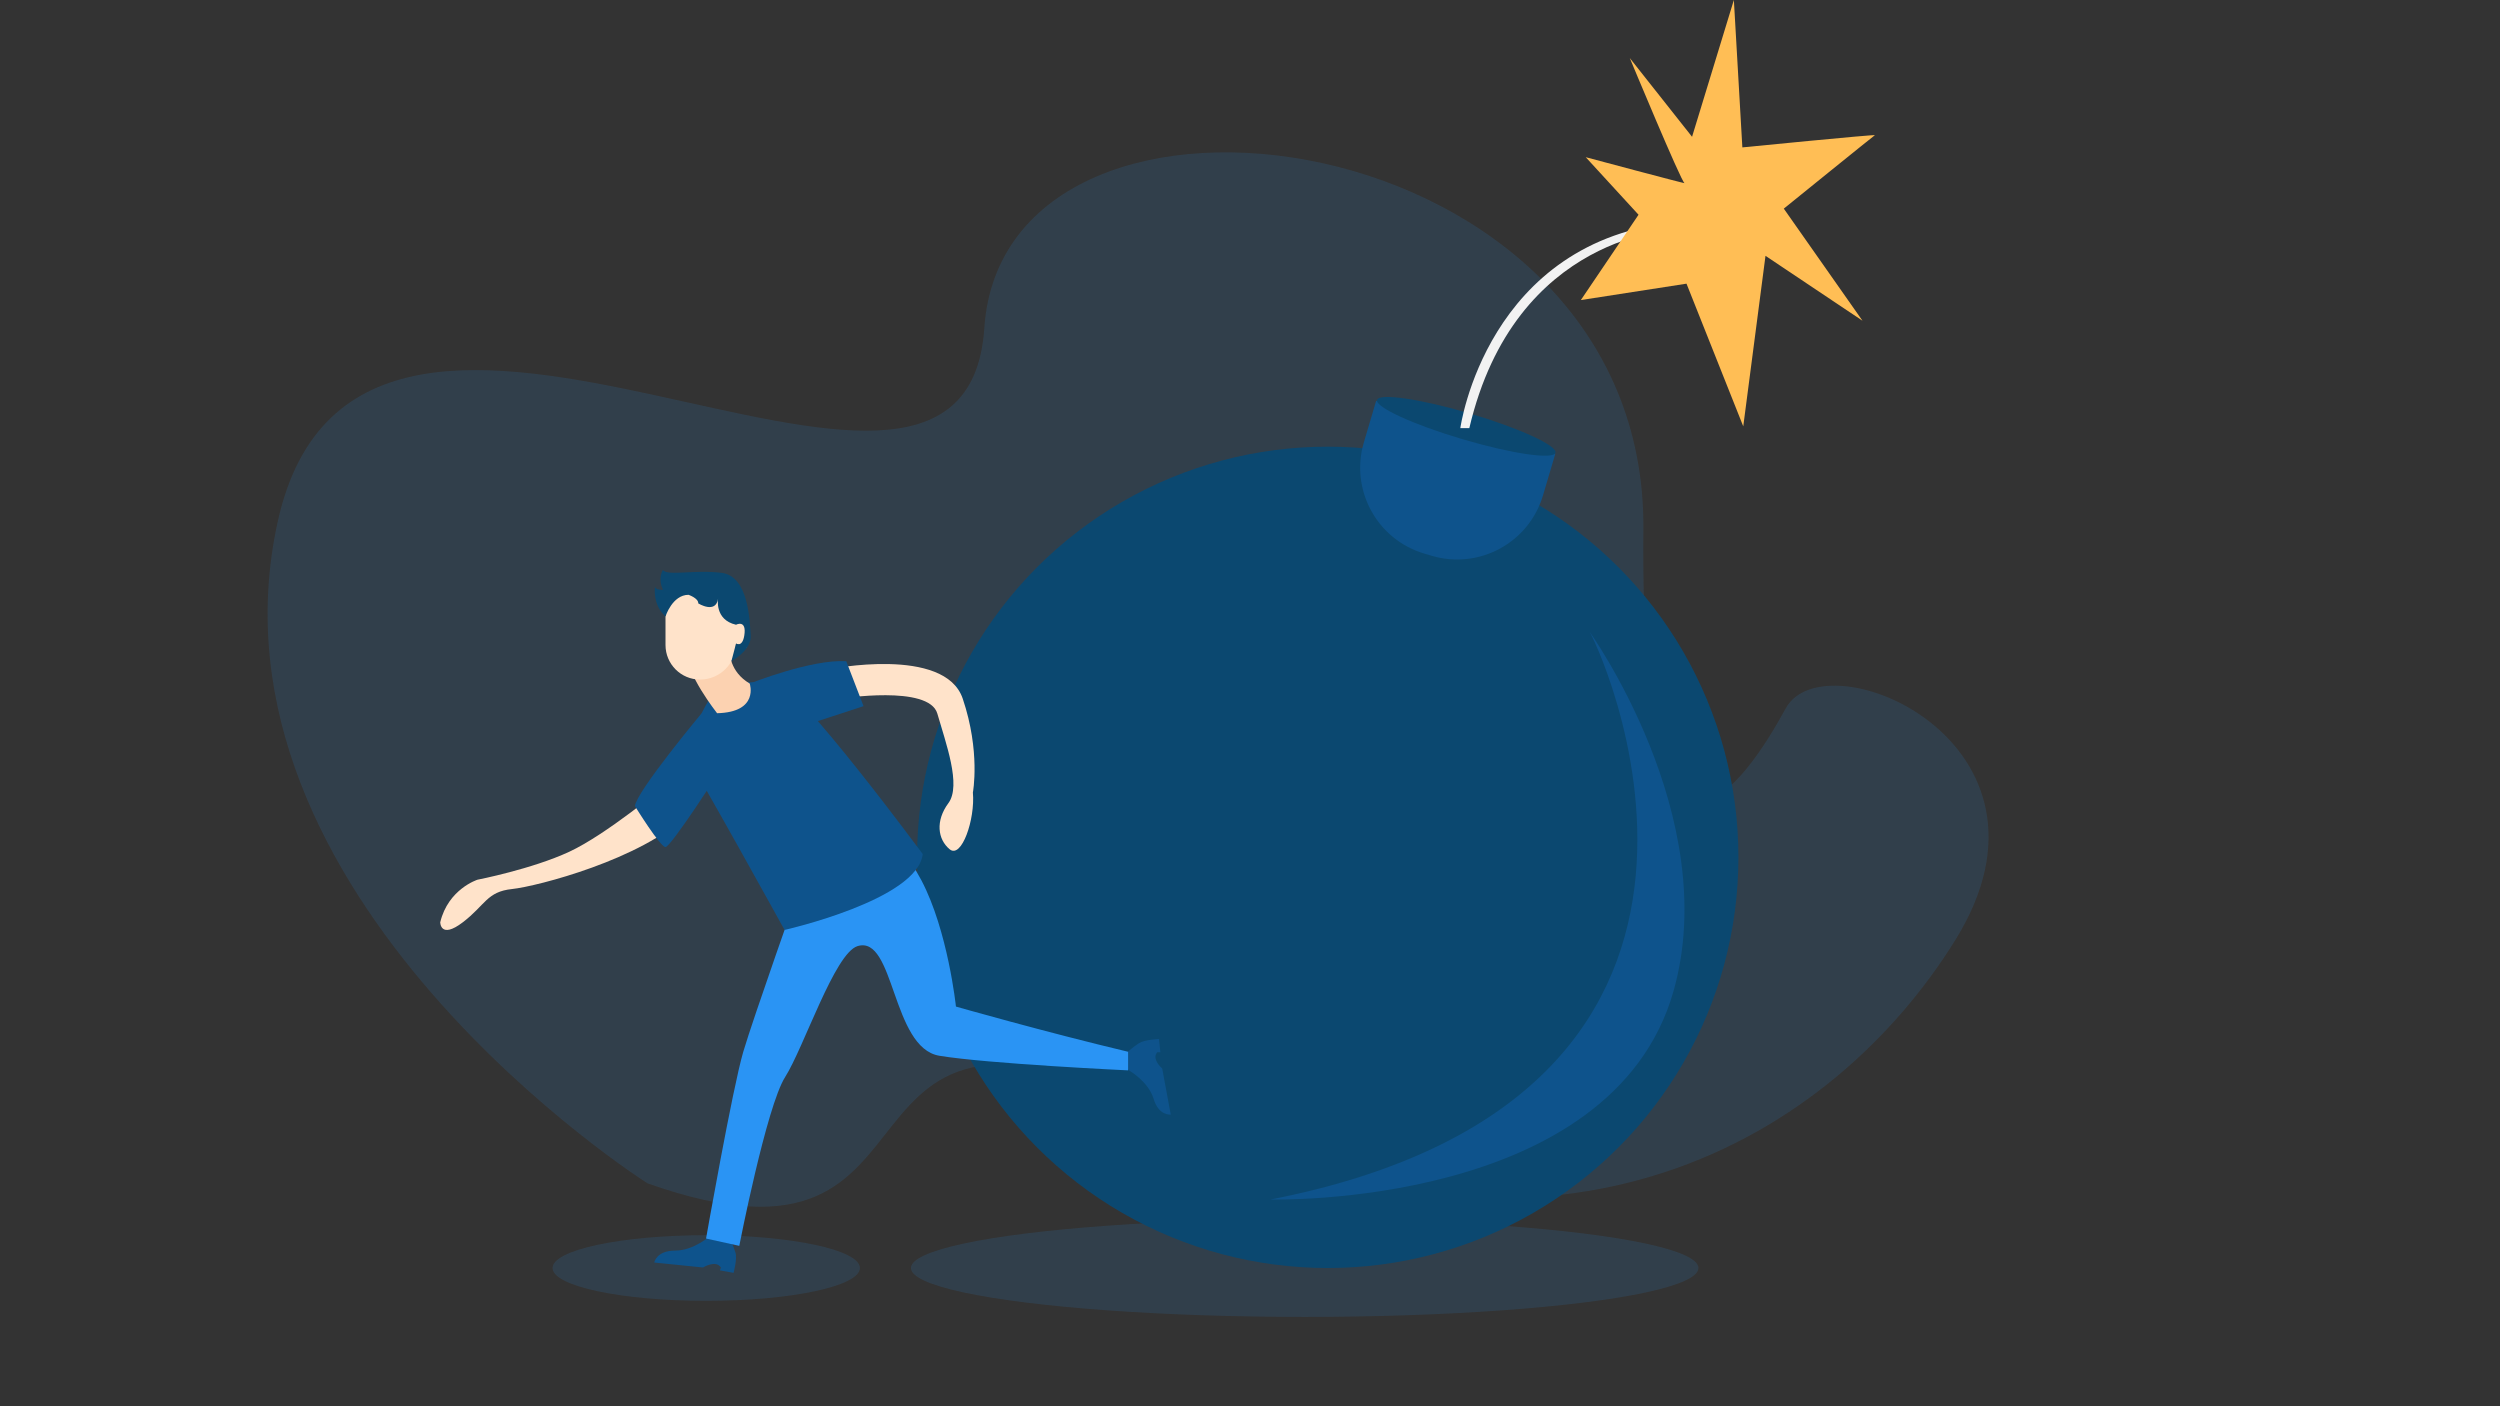 <svg xmlns="http://www.w3.org/2000/svg" xmlns:xlink="http://www.w3.org/1999/xlink" version="1.1" id="Character" x="0px" y="0px" viewBox="0 0 1920 1080" style="enable-background:new 0 0 1920 1080;" xml:space="preserve">
<rect x="0" y="0" width="1920" height="1080" fill="#333333" stroke="none"/>
<style type="text/css">
	.st0{opacity:0.13;fill:#2A94F4;}
	.st1{fill:#0B4870;}
	.st2{fill:#FFE3CA;}
	.st3{fill:#0E538C;}
	.st4{fill:#2A94F4;}
	.st5{fill:#FCD2B1;}
	.st6{fill:#F2F2F2;}
	.st7{fill:#FFBE55;}
</style>
<path class="st0" d="M497.22,908.77c0,0-347.56-220.25-283.9-508.25s527.49,78.82,542.65-148.55s508.95-161.89,506.14,154.61  s78.95,193.26,109.27,137.56s224.34,26.15,130.36,177.73s-303.16,278.91-597.22,136.42S750.8,998.66,497.22,908.77z"/>
<ellipse class="st0" cx="1002.01" cy="973.84" rx="302.4" ry="37.55"/>
<ellipse class="st0" cx="542.4" cy="973.84" rx="118.02" ry="25.2"/>
<circle class="st1" cx="1019.71" cy="658.44" r="315.4"/>
<g>
	<path class="st2" d="M636.73,513.95c0,0,88.9-18.05,102.65,22.62s7.8,72.08,7.8,72.08c1.83,20.65-8.71,51.21-17.88,43.56   c-9.17-7.64-11.01-21.78-0.92-35.42s-2.08-46.35-8.5-68.73c-6.42-22.38-74.45-11.49-74.45-11.49L636.73,513.95z"/>
	<path class="st2" d="M509.6,604.17c0,0-43.9,36.75-72.48,50.02c-28.58,13.27-70.44,21.44-70.44,21.44s-22.46,7.15-28.58,32.67   c0,0,0,13.27,17.36,0c17.36-13.27,18.38-23.48,37.77-25.52c19.4-2.04,99.85-22.95,134.39-57.08   C527.61,625.69,525.68,595.75,509.6,604.17z"/>
	<path class="st3" d="M545.9,948.76c0,0-12.87,11.7-27.38,11.7c-14.51,0-16.04,9.16-16.04,9.16l37.43,3.82c0,0,9.91-6.11,13.73,0   l-0.76,2.2l10.5,1.91c0,0,2.96-10.69,1.43-15.65c-1.53-4.96-3.91-9.83-3.91-9.83l-15.58-3.43"/>
	<path class="st3" d="M867.3,822.23c0,0,14.72,8.43,18.68,21.7c3.96,13.27,13.15,12.05,13.15,12.05l-6.55-35.33   c0,0-8.56-7.32-3.74-12.56l2.31,0.07l-1.03-10.15c0,0-11.05,0.35-15.39,3.16c-4.34,2.82-8.35,6.39-8.35,6.39v13.63"/>
	<path class="st4" d="M664.24,633.19c0,0,22.97,4.08,43.39,42.88s26.54,96.98,26.54,96.98s67.89,19.4,132.21,34.71v14.29   c0,0-108.21-5.1-144.97-11.23c-36.75-6.13-34.2-92.9-62.78-84.22c-17.61,5.35-41.35,78.1-55.64,100.56   c-14.29,22.46-35.22,129.65-35.22,129.65l-25.52-5.61c0,0,20.32-115.35,28.58-143.43c7.66-26.03,44.41-129.65,44.41-129.65   L664.24,633.19z"/>
	<path class="st3" d="M542.4,541.05c0,0-19.69,35.22-13.62,42.88s73.75,130.27,73.75,130.27s102.29-23.08,106.12-58.3   c0,0-96.81-130.93-112.34-131.69s-33.9,0.38-33.9,0.38S547.56,531.05,542.4,541.05z"/>
	<path class="st5" d="M560.49,500.85c0,0-0.38,14.93,15.31,24.12c0,0,7.47,22.01-25.08,22.78c0,0-25.08-31.97-21.63-44.22   C532.54,491.28,560.49,500.85,560.49,500.85z"/>
	<path class="st2" d="M537.65,521.91L537.65,521.91c-14.66,0-26.54-11.88-26.54-26.54v-21.93c0-14.95,12.12-27.07,27.07-27.07h0   c14.95,0,33.41,13.5,33.41,28.46l2.09,22.47l-8.43-2.99C565.25,509.55,552.89,521.91,537.65,521.91z"/>
	<path class="st1" d="M551.49,459.7c0,0-2.91,16.27,13.76,20.1c0,0,8.43-4.4,6.34,8.42c-1.49,9.14-6.34,6.08-6.34,6.08l-3.55,13.54   c0,0,15.58-8.52,14.84-19.63c-0.74-11.1-1.5-45.56-22.18-48.24c-20.67-2.68-42.49,2.68-45.17-2.3c0,0-4.39,6.18,0,15.31   c0,0-6.13,0.38-6.13-2.68c0,0-2.3,14.08,8.04,23.12c0,0,5.25-16.55,17.67-16.61c0,0,7.69,2.58,7.5,6.6   C536.28,463.43,549.8,471.78,551.49,459.7z"/>
	<path class="st3" d="M538.87,547.75c0,0-50.22,60.27-51.24,71.32c0,0,19.4,31.47,23.48,31.47s41.55-58.19,41.55-58.19   L538.87,547.75z"/>
	<path class="st3" d="M575.8,524.97c0,0,47.6-18.94,74.14-17.13l13.27,34.48l-43.71,14.29L575.8,524.97z"/>
</g>
<path class="st3" d="M1220.06,484.14c3.56,1.91,174.3,355.26-244.26,437.07c0,0,262.04,7.11,309.47-160.07  C1323.26,627.22,1220.06,484.14,1220.06,484.14z"/>
<path class="st3" d="M1099.57,426.85l-5.67-1.68c-36.42-10.78-57.22-49.04-46.44-85.47l9.45-31.93l137.58,40.7l-9.45,31.93  C1174.26,416.84,1136,437.63,1099.57,426.85z"/>
<ellipse transform="matrix(0.284 -0.959 0.959 0.284 492.369 1313.988)" class="st1" cx="1125.69" cy="327.43" rx="10.27" ry="71.44"/>
<path class="st6" d="M1121.53,328.81c0,0,19.96-145.05,167.78-158.49l-1.98,5.93c0,0-123.71,2.37-158.89,152.56H1121.53z"/>
<path class="st7" d="M1217.84,120.72l40.55,44.2l-44.3,65.53l81.14-12.59l43.59,109.58l17.08-130.96l74.5,49.85l-60.44-86.1  c0,0,68.62-55.56,69.94-56.4c1.32-0.84-101.77,9.37-101.77,9.37L1331.61,0l-32.11,105.06l-47.83-60.48c0,0,39.45,94.93,42.01,96.03  C1296.23,141.71,1217.84,120.72,1217.84,120.72z"/>
</svg>